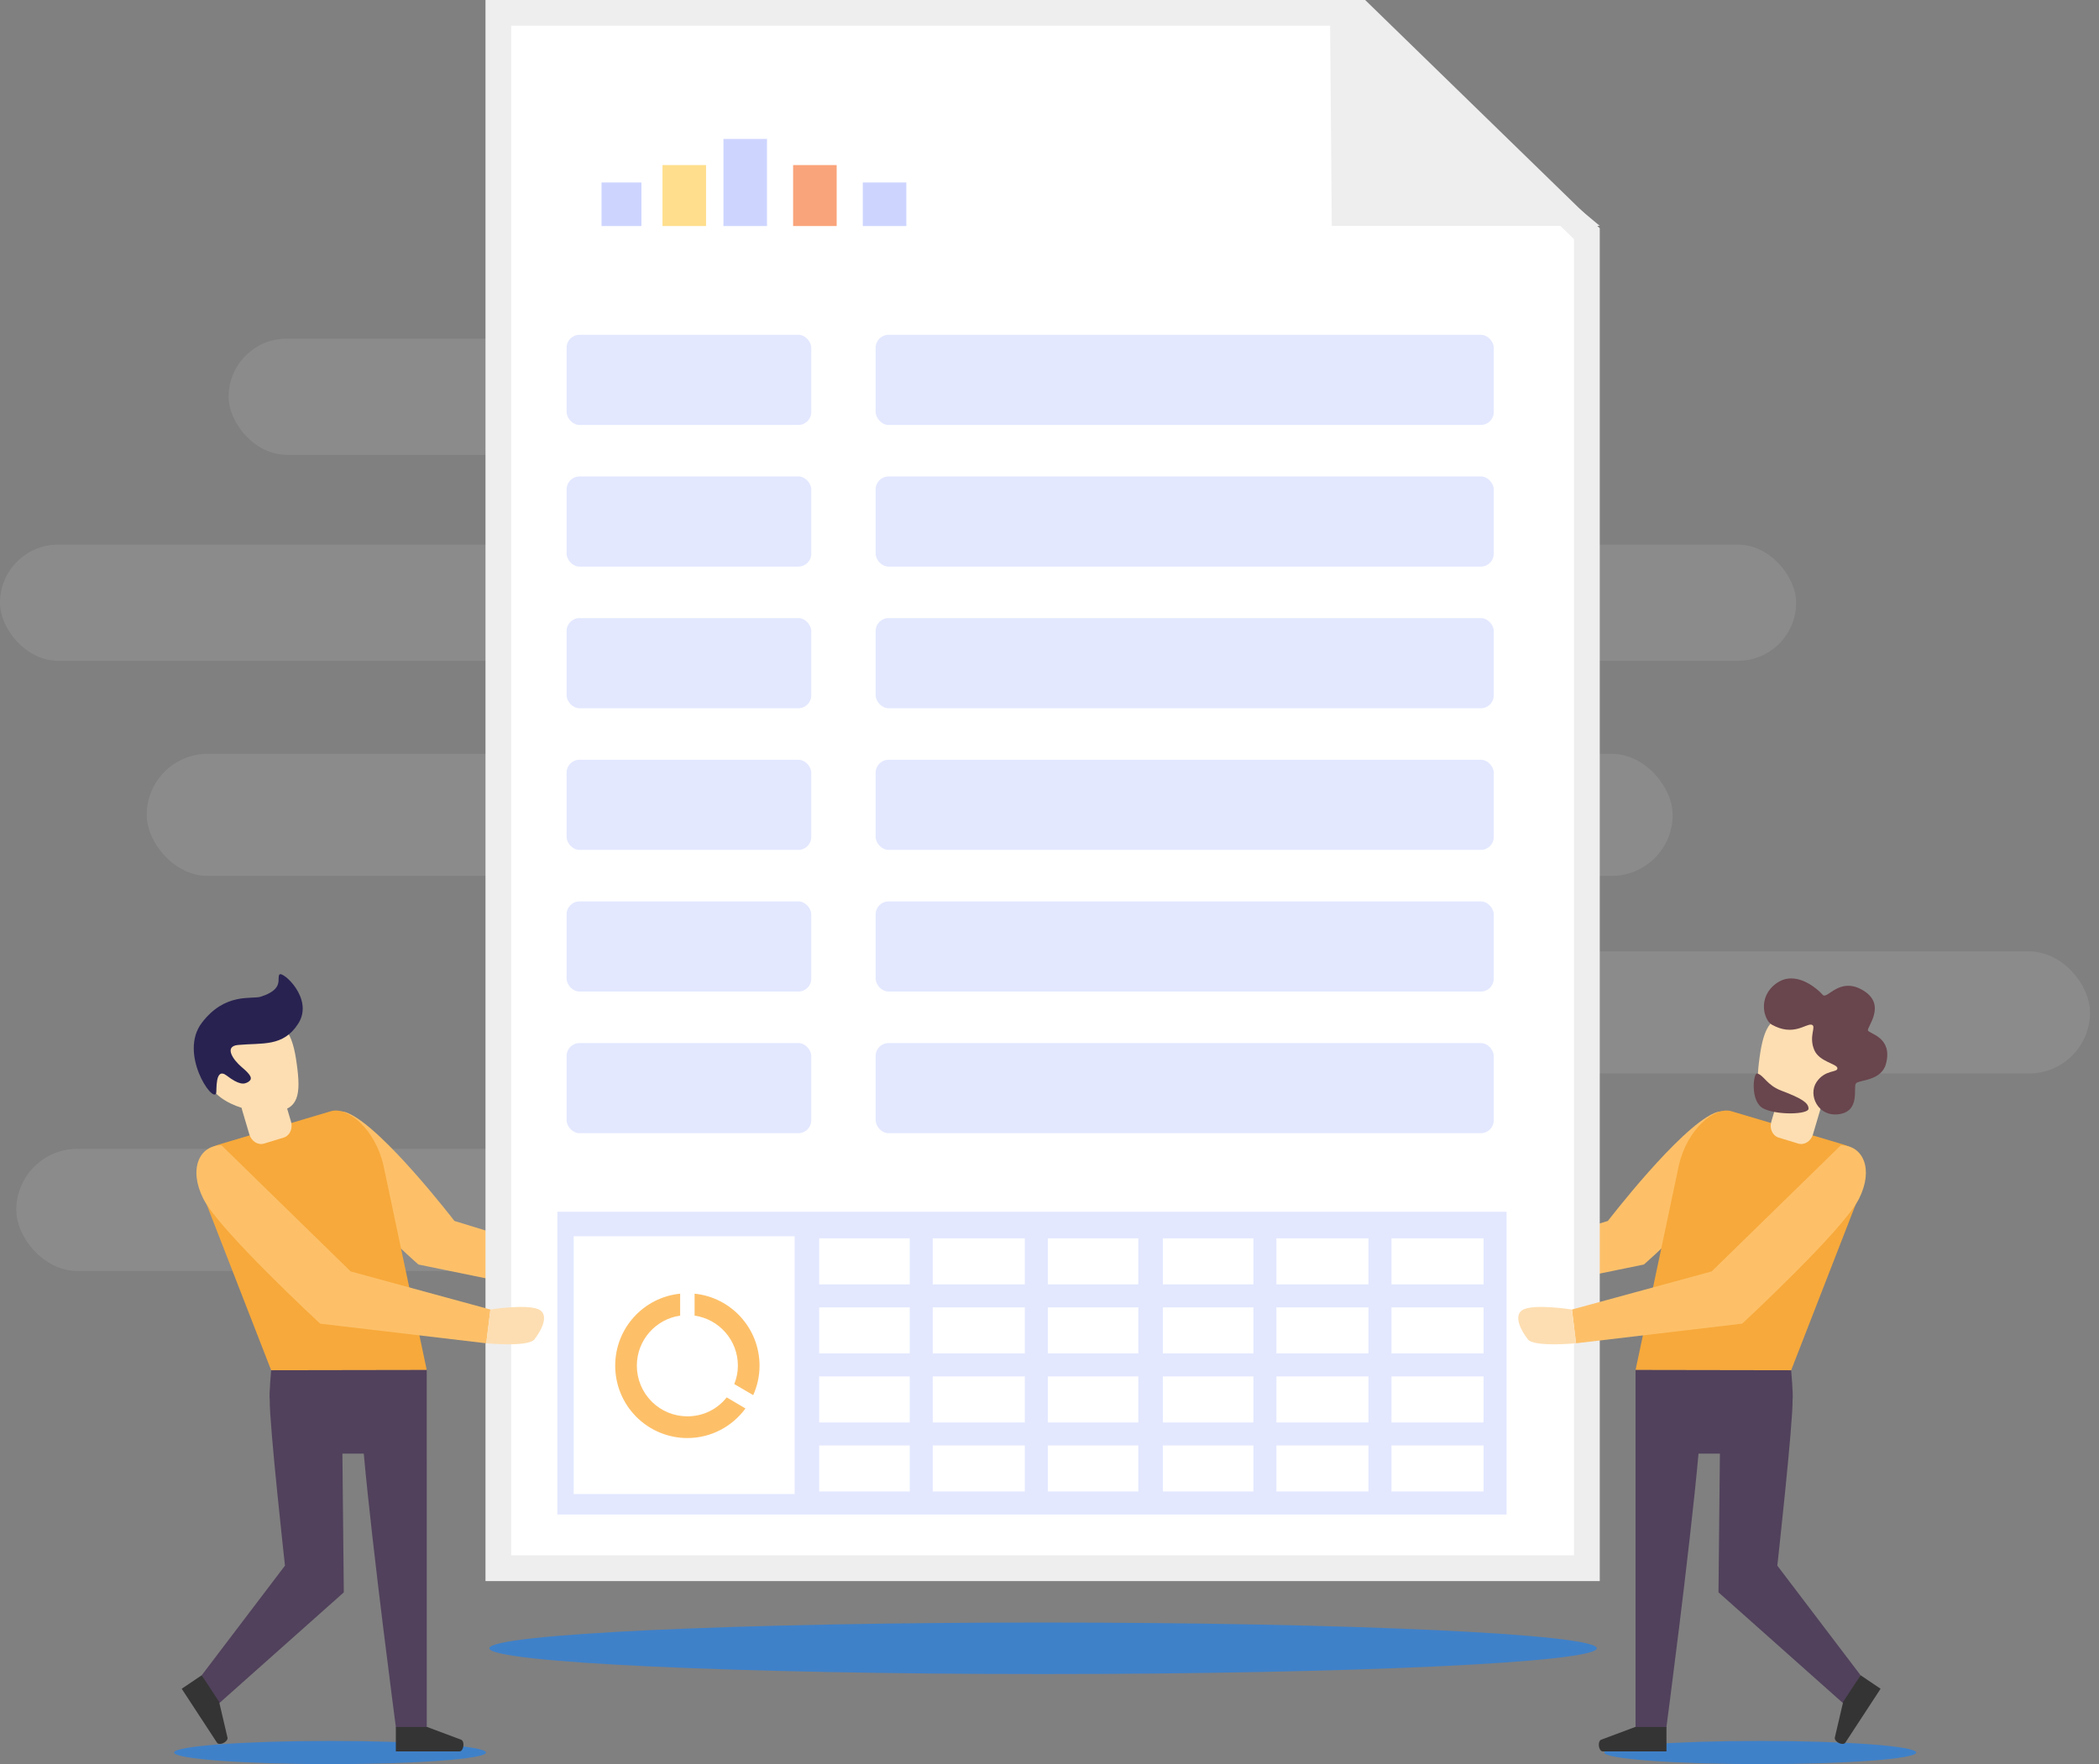 <svg width="163" height="137" viewBox="0 0 163 137" fill="none" xmlns="http://www.w3.org/2000/svg">
<rect x="0" y="0" width="163" height="137" fill="#808080" stroke="none"/>
<rect y="42.295" width="139.48" height="9.02" rx="4.51" fill="#F6F6F6" fill-opacity="0.1"/>
<rect x="17.753" y="26.299" width="68.472" height="9.02" rx="4.51" fill="#F6F6F6" fill-opacity="0.1"/>
<rect x="11.394" y="58.538" width="118.498" height="9.482" rx="4.741" fill="#F6F6F6" fill-opacity="0.1"/>
<rect x="43.805" y="73.882" width="118.498" height="9.482" rx="4.741" fill="#F6F6F6" fill-opacity="0.1"/>
<rect x="1.266" y="89.216" width="118.498" height="9.482" rx="4.741" fill="#F6F6F6" fill-opacity="0.1"/>
<path d="M136.695 136.995C130.006 136.995 124.584 136.591 124.584 136.094C124.584 135.597 130.006 135.194 136.695 135.194C143.383 135.194 148.805 135.597 148.805 136.094C148.805 136.591 143.383 136.995 136.695 136.995Z" fill="#3F81C9"/>
<path d="M25.632 136.995C18.943 136.995 13.52 136.592 13.52 136.095C13.52 135.597 18.943 135.194 25.632 135.194C32.32 135.194 37.742 135.597 37.742 136.095C37.742 136.592 32.32 136.995 25.632 136.995Z" fill="#3F81C9"/>
<path d="M81.002 130C57.252 130 38 129.104 38 128C38 126.895 57.252 126 81.002 126C104.749 126 124 126.895 124 128C124 129.104 104.749 130 81.002 130Z" fill="#3F81C9"/>
<path d="M133.126 86.439C130.395 87.61 124.863 94.813 124.863 94.813L112.397 98.635L112.72 101.256L127.656 98.198C127.656 98.198 133.566 93.066 134.319 90.445C135.071 87.824 134.71 85.76 133.126 86.439Z" fill="#FDC069"/>
<path d="M27.025 86.439C29.756 87.61 35.288 94.813 35.288 94.813L47.754 98.635L47.431 101.256L32.495 98.198C32.495 98.198 26.584 93.066 25.832 90.445C25.08 87.824 25.441 85.76 27.025 86.439Z" fill="#FDC069"/>
<path d="M38.701 1V121.782H123.231V18.149L105.607 1H38.701Z" fill="white" stroke="#EEEEEE" stroke-width="2"/>
<rect x="44" y="26" width="19" height="7" rx="1" fill="#E3E8FF"/>
<rect x="44" y="37" width="19" height="7" rx="1" fill="#E3E8FF"/>
<rect x="44" y="48" width="19" height="7" rx="1" fill="#E3E8FF"/>
<rect x="44" y="59" width="19" height="7" rx="1" fill="#E3E8FF"/>
<rect x="44" y="70" width="19" height="7" rx="1" fill="#E3E8FF"/>
<rect x="44" y="81" width="19" height="7" rx="1" fill="#E3E8FF"/>
<rect x="68" y="26" width="48" height="7" rx="1" fill="#E3E8FF"/>
<rect x="68" y="37" width="48" height="7" rx="1" fill="#E3E8FF"/>
<rect x="68" y="48" width="48" height="7" rx="1" fill="#E3E8FF"/>
<rect x="68" y="59" width="48" height="7" rx="1" fill="#E3E8FF"/>
<rect x="68" y="70" width="48" height="7" rx="1" fill="#E3E8FF"/>
<rect x="68" y="81" width="48" height="7" rx="1" fill="#E3E8FF"/>
<path d="M103.274 -6.86646e-05L124.231 17.54H103.42L103.274 -6.86646e-05Z" fill="#EEEEEE"/>
<path d="M21.057 106.409L33.139 106.389L29.774 90.482C29.131 87.688 26.994 85.896 25.689 86.295L16.954 88.892C15.648 89.293 14.959 90.74 15.46 92.028L21.057 106.409Z" fill="#F7A93B"/>
<path d="M20.509 88.805L22.031 88.339C22.504 88.195 22.757 87.638 22.597 87.097L22.032 85.19C21.871 84.648 21.358 84.328 20.885 84.472L19.362 84.938C18.889 85.082 18.636 85.64 18.797 86.18L19.362 88.087C19.522 88.629 20.036 88.95 20.509 88.805Z" fill="#FDDEB2"/>
<path d="M21.056 106.409L33.139 106.389L33.14 134.147H30.745C30.745 134.147 28.933 120.454 28.249 112.885H26.589L26.699 123.656L16.967 132.314L15.666 130.092L22.13 121.581C22.13 121.581 20.911 110.579 20.946 108.682C20.882 108.375 21.056 106.409 21.056 106.409Z" fill="#51415C"/>
<path d="M33.173 134.112H30.739V136.009H35.676C36.002 136.009 36.114 135.266 35.829 135.106L33.173 134.112Z" fill="#343434"/>
<path d="M17.014 132.152L15.667 130.092L14.111 131.142L16.845 135.321C17.025 135.597 17.697 135.28 17.67 134.95L17.014 132.152Z" fill="#343434"/>
<path d="M17.197 88.936L27.232 98.735L38.083 101.693L37.761 104.314L24.861 102.789C24.861 102.789 17.018 95.527 15.793 93.098C14.623 90.779 15.478 88.936 17.197 88.936Z" fill="#FDC069"/>
<path d="M38.082 101.693L37.76 104.314C37.76 104.314 41.035 104.628 41.504 104.007C42.382 102.848 42.419 102.064 41.951 101.748C41.145 101.203 38.082 101.693 38.082 101.693Z" fill="#FDDEB2"/>
<path d="M139.094 106.409L127.011 106.389L130.376 90.482C131.02 87.688 133.156 85.896 134.462 86.295L143.197 88.892C144.503 89.293 145.192 90.74 144.691 92.028L139.094 106.409Z" fill="#F7A93B"/>
<path d="M139.642 88.805L138.119 88.339C137.647 88.195 137.393 87.638 137.554 87.097L138.119 85.19C138.279 84.648 138.793 84.328 139.265 84.472L140.788 84.938C141.261 85.082 141.514 85.64 141.354 86.18L140.789 88.087C140.628 88.629 140.115 88.95 139.642 88.805Z" fill="#FDDEB2"/>
<path d="M139.094 106.409L127.011 106.389L127.011 134.147H129.405C129.405 134.147 131.218 120.454 131.9 112.885H133.561L133.451 123.656L143.183 132.314L144.484 130.092L138.02 121.581C138.02 121.581 139.239 110.579 139.205 108.682C139.268 108.375 139.094 106.409 139.094 106.409Z" fill="#51415C"/>
<path d="M126.977 134.112H129.411V136.009H124.474C124.148 136.009 124.036 135.266 124.321 135.106L126.977 134.112Z" fill="#343434"/>
<path d="M143.136 132.153L144.484 130.092L146.039 131.142L143.306 135.321C143.126 135.597 142.454 135.28 142.481 134.95L143.136 132.153Z" fill="#343434"/>
<path d="M142.955 88.936L132.92 98.735L122.069 101.693L122.391 104.314L135.291 102.789C135.291 102.789 143.133 95.527 144.359 93.098C145.529 90.779 144.674 88.936 142.955 88.936Z" fill="#FDC069"/>
<path d="M20.54 79.45C22.312 79.25 22.805 80.551 23.1 83.052C23.358 85.237 23.071 86.326 20.934 86.354C18.797 86.381 15.617 85.253 15.913 82.552C16.208 79.85 20.54 79.45 20.54 79.45Z" fill="#FDDEB2"/>
<path d="M139.146 78.949C137.374 78.749 136.882 80.05 136.586 82.552C136.328 84.737 136.615 85.825 138.752 85.854C140.889 85.881 144.069 84.753 143.774 82.051C143.479 79.35 139.146 78.949 139.146 78.949Z" fill="#FDDEB2"/>
<path d="M16.787 84.894C16.524 85.695 13.862 81.802 15.675 79.424C17.489 77.046 19.559 77.618 20.239 77.402C22.111 76.808 21.467 75.976 21.701 75.678C21.935 75.381 24.396 77.543 23.164 79.484C21.994 81.326 20.356 80.97 18.484 81.148C17.389 81.252 18.074 82.278 18.776 82.872C19.478 83.467 19.654 83.764 19.302 84.002C18.951 84.24 18.542 84.24 17.606 83.527C16.67 82.813 16.846 84.716 16.787 84.894Z" fill="#282251"/>
<path d="M137.596 79.572C136.977 79.225 136.455 77.432 137.947 76.362C139.439 75.292 141.106 76.763 141.545 77.254C141.904 77.655 142.828 75.814 144.66 76.897C146.548 78.012 144.968 79.751 145.056 80.018C145.143 80.286 147.003 80.533 146.459 82.604C146.109 83.942 144.397 83.853 144.134 84.12C143.871 84.388 144.529 86.306 142.774 86.528C141.169 86.732 140.394 85.027 141.062 84.032C141.732 83.036 142.686 83.317 142.686 82.961C142.686 82.604 141.282 82.471 140.887 81.534C140.423 80.434 141.106 79.662 140.668 79.572C140.229 79.483 139.264 80.508 137.596 79.572Z" fill="#69454D"/>
<path d="M136.455 83.362C136.157 83.287 135.884 85.547 136.938 86.082C137.991 86.618 140.437 86.551 140.443 86.094C140.448 85.636 139.878 85.279 138.342 84.7C137.194 84.267 136.982 83.496 136.455 83.362Z" fill="#69454D"/>
<path d="M122.068 101.693L122.391 104.314C122.391 104.314 119.115 104.628 118.646 104.007C117.769 102.848 117.731 102.064 118.199 101.748C119.005 101.203 122.068 101.693 122.068 101.693Z" fill="#FDDEB2"/>
<path fill-rule="evenodd" clip-rule="evenodd" d="M43.281 94.099V117.611H61.709H63.615H88.398H90.305H116.994V94.099H43.281ZM88.398 115.823V112.249H81.368V115.823H88.398ZM88.398 110.462V106.887H81.368V110.462H88.398ZM88.398 105.1V101.526H81.368V105.1H88.398ZM88.398 99.738V96.164H81.368V99.738H88.398ZM97.334 115.823H90.305V112.249H97.334V115.823ZM97.334 110.462H90.305V106.887H97.334V110.462ZM97.334 105.1H90.305V101.526H97.334V105.1ZM97.334 99.738H90.305V96.164H97.334V99.738ZM61.709 96.164V96.005H44.552V96.164H44.552V99.738H44.552V101.526V105.1L44.552 106.887V110.462V112.249V115.823L44.552 116.022H61.709V115.823V112.249V110.462V106.887V105.1V101.526V99.738V96.164ZM63.615 99.738V96.164H70.645V99.738H63.615ZM63.615 105.1V101.526H70.645V105.1H63.615ZM63.615 110.462V106.887H70.645V110.462H63.615ZM63.615 115.823V112.249H70.645V115.823H63.615ZM72.433 115.823H79.581V112.249H72.433V115.823ZM72.433 110.462H79.581V106.887H72.433V110.462ZM72.433 105.1H79.581V101.526H72.433V105.1ZM72.433 99.738H79.581V96.164H72.433V99.738ZM106.27 115.823H99.121V112.249H106.27V115.823ZM106.27 110.462H99.121V106.887H106.27V110.462ZM106.27 105.1H99.121V101.526H106.27V105.1ZM106.27 99.738H99.121V96.164H106.27V99.738ZM115.206 115.823H108.058V112.249H115.206V115.823ZM115.206 110.462H108.058V106.887H115.206V110.462ZM115.206 105.1H108.058V101.526H115.206V105.1ZM115.206 99.738H108.058V96.164H115.206V99.738Z" fill="#E3E8FF"/>
<path d="M53.939 100.463V102.166C55.839 102.441 57.301 104.071 57.301 106.054C57.301 106.56 57.201 107.037 57.021 107.481L58.49 108.341C58.804 107.644 58.983 106.869 58.983 106.054C58.983 103.143 56.769 100.744 53.939 100.463ZM53.378 109.987C52.338 109.987 51.34 109.573 50.604 108.835C49.868 108.097 49.455 107.097 49.455 106.054C49.455 104.071 50.918 102.441 52.818 102.166V100.463C49.982 100.744 47.774 103.138 47.774 106.054C47.774 107.544 48.364 108.973 49.415 110.027C49.936 110.549 50.554 110.962 51.233 111.245C51.913 111.527 52.642 111.673 53.378 111.673C55.228 111.673 56.87 110.768 57.89 109.375L56.433 108.515C55.715 109.425 54.617 109.987 53.378 109.987Z" fill="#FDC069"/>
<path d="M49.809 17.553H46.713V14.171H49.809V17.553Z" fill="#CDD5FF"/>
<path d="M54.828 17.553H51.447V12.819H54.828V17.553Z" fill="#FFDF8D"/>
<path d="M59.562 17.553H56.18V10.79H59.562V17.553Z" fill="#CDD5FF"/>
<path d="M64.972 17.553H61.59V12.819H64.972V17.553Z" fill="#FAA47B"/>
<path d="M70.382 17.553H67.001V14.171H70.382V17.553Z" fill="#CDD5FF"/>
</svg>
